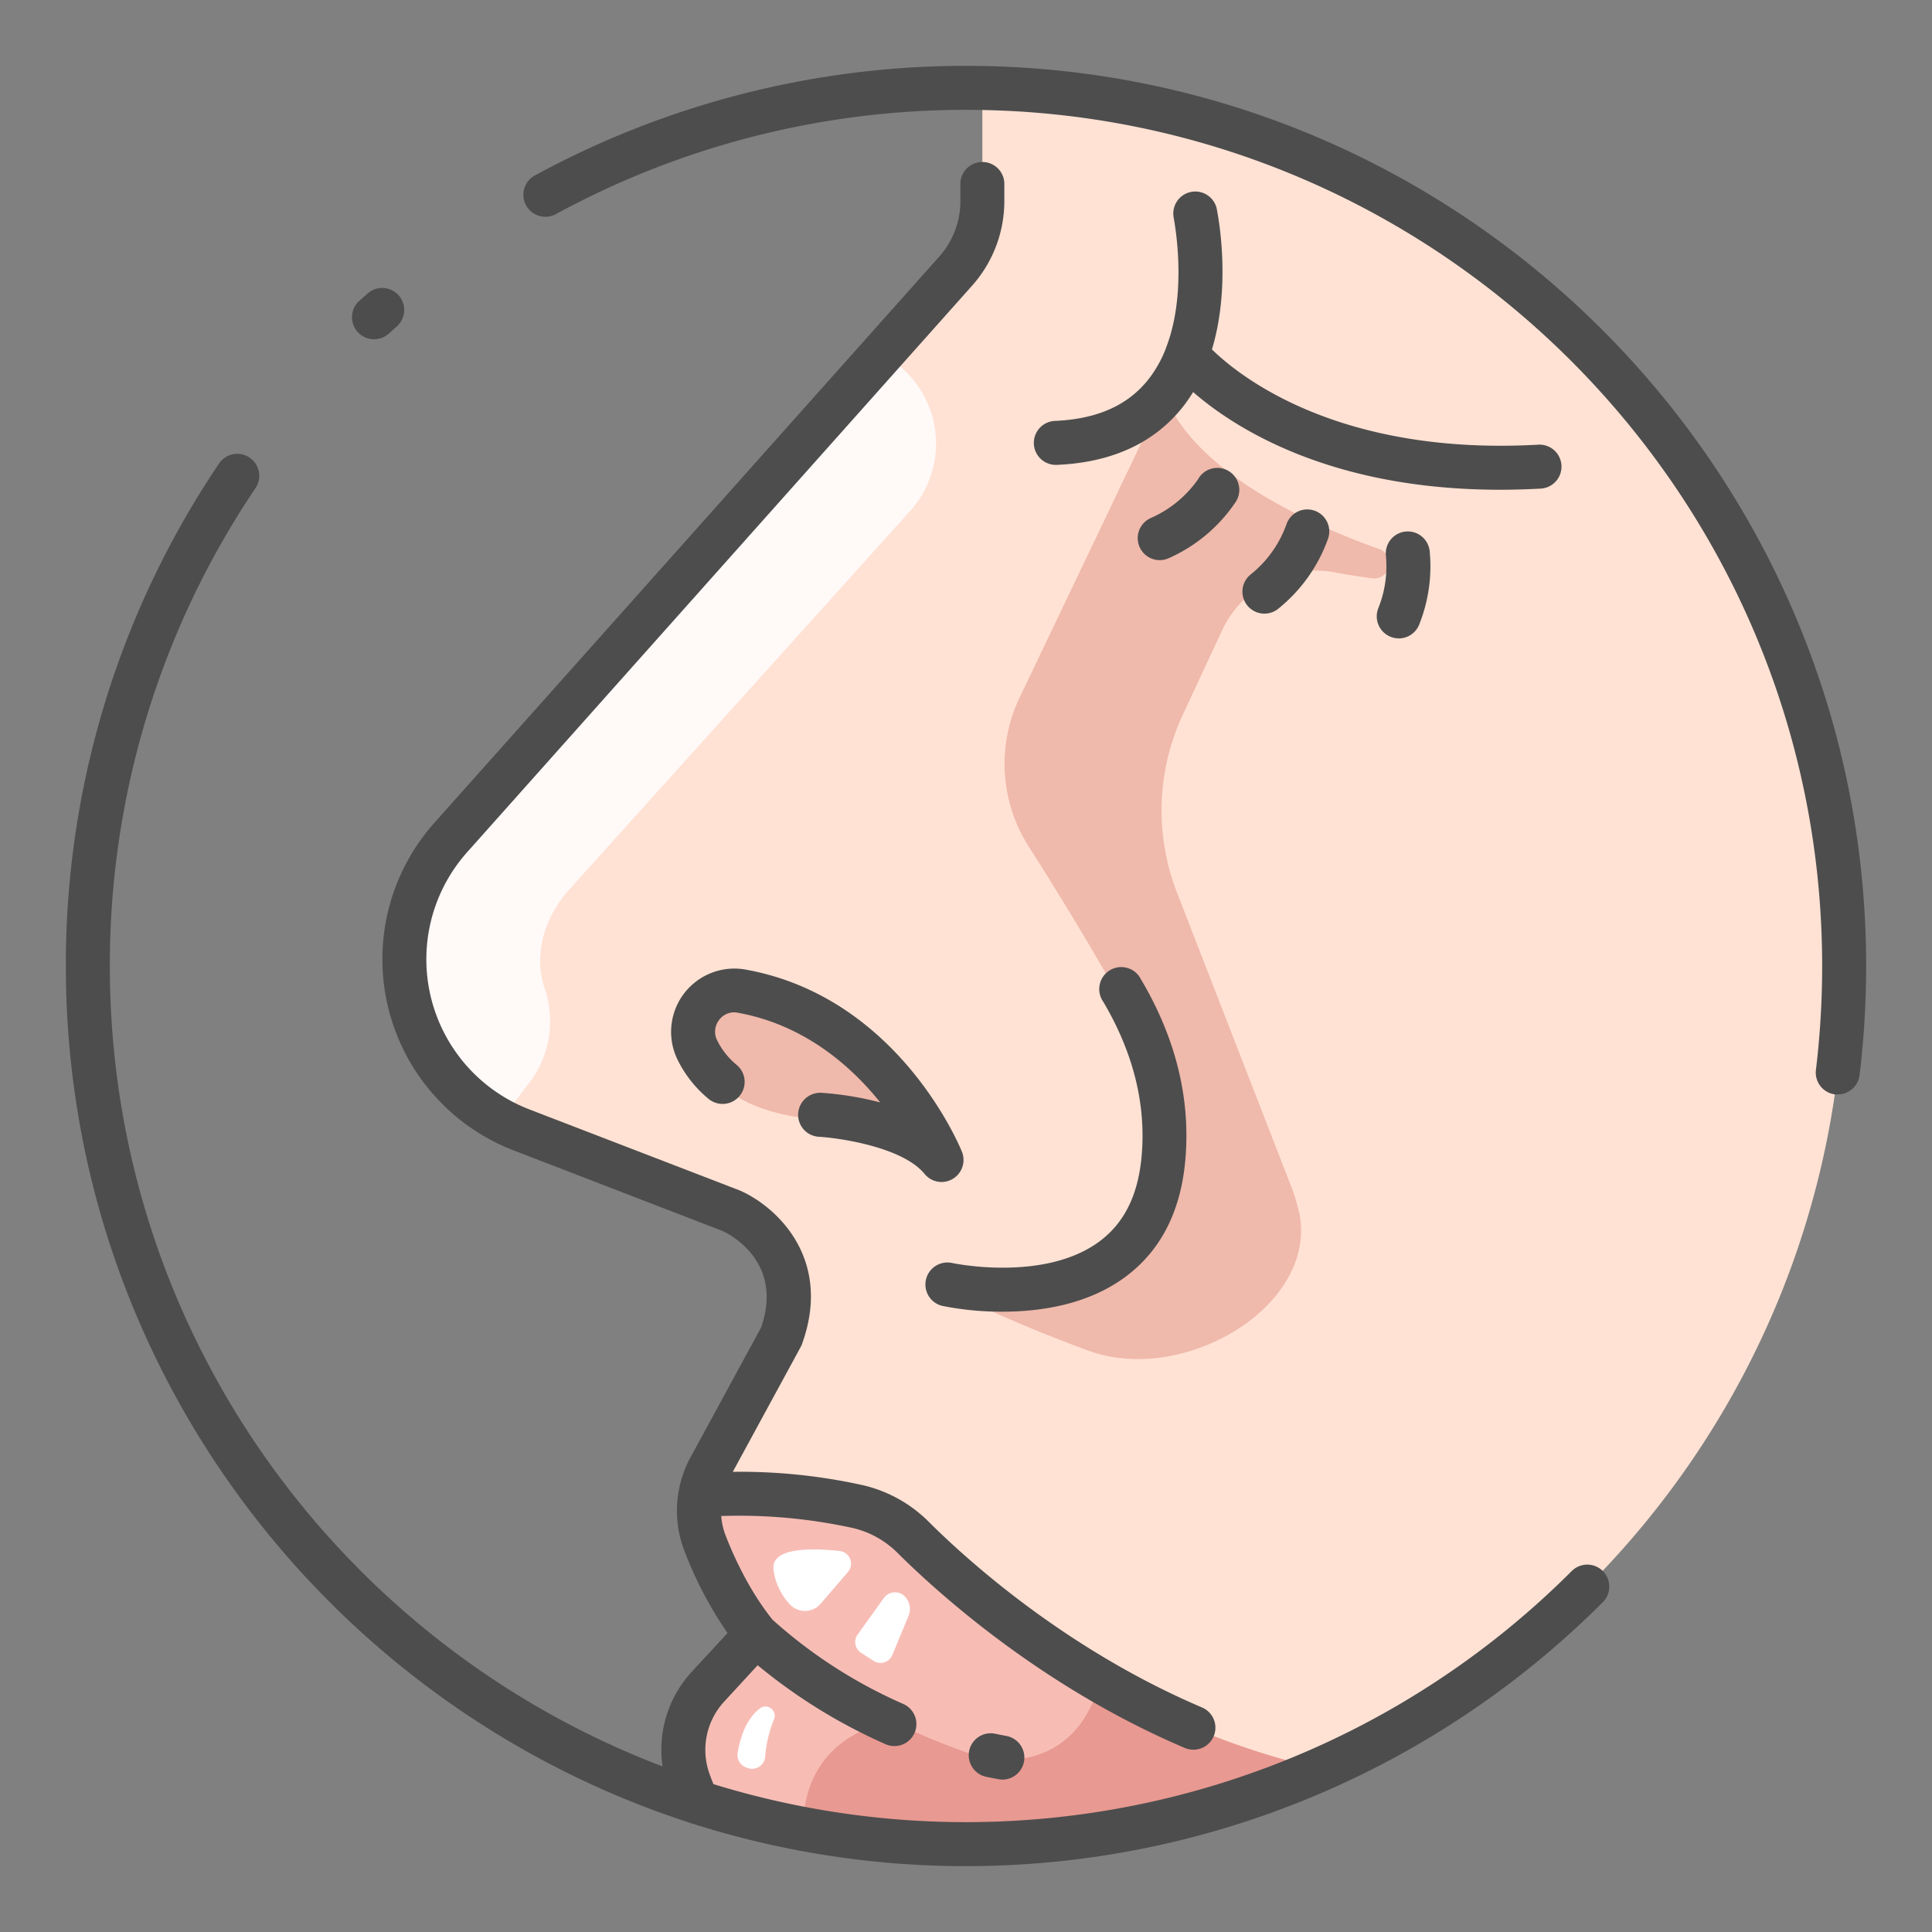 <svg id="icon" xmlns="http://www.w3.org/2000/svg" viewBox="0 0 512 512"><rect x="0" y="0" width="512" height="512" fill="#808080" stroke="none"/><defs><style>.cls-1{fill:#ffe2d4;}.cls-2{fill:#f7bdb5;}.cls-3{fill:#efb9ab;}.cls-4{fill:#fff9f8;}.cls-5{fill:#e89991;}.cls-6{fill:#fff;}.cls-7{fill:#4d4d4d;}</style></defs><title>nose</title><path class="cls-1" d="M488.72,256c0-127.08-101.86-230.35-228.39-232.67V53.27a27.88,27.88,0,0,1-7.07,18.57L119.45,222a48.47,48.47,0,0,0,18.73,77.47l55.54,21.43s21.89,9.51,13.32,33.31L188.12,389a23.78,23.78,0,0,0-1.28,20c2.71,7,7.09,16.25,13.54,24.18L187.65,447a24.72,24.72,0,0,0-5.05,25.24c.62,1.71,1.34,3.51,2.15,5.37A232.43,232.43,0,0,0,256,488.72C384.53,488.72,488.72,384.53,488.72,256Z"/><path class="cls-2" d="M227.17,399.23a150.93,150.93,0,0,0-41.57-3.07,23.79,23.79,0,0,0,1.24,12.8c2.71,7,7.09,16.25,13.54,24.18L187.65,447a24.72,24.72,0,0,0-5.05,25.24c.62,1.71,1.34,3.51,2.15,5.37a233.42,233.42,0,0,0,165.55-8.78C295.86,457,255.78,421.2,241.94,407.38A30.49,30.49,0,0,0,227.17,399.23Z"/><path class="cls-3" d="M196.55,263.93a11,11,0,0,0-11.69,15.57c3.84,7.82,12.66,15.77,32.48,17.22,0,0,23.47,1.28,32.22,12C249.56,308.68,234.19,270.68,196.55,263.93Z"/><path class="cls-4" d="M140.23,287a26.84,26.84,0,0,0,4.14-24.95c-4.94-14.9,6.65-26.5,6.65-26.5L241.2,135.41a26.67,26.67,0,0,0-3.38-38.86l-3.89-3L119.45,222a48.48,48.48,0,0,0,13.15,74.91Z"/><path class="cls-3" d="M365.76,145.61c-21.62-7.75-49.26-21.19-57.2-41l-38.35,80.25a40.7,40.7,0,0,0,2.38,39.43c8.48,13.32,19.9,31.93,29.36,49.71l6.38,12.8c2.41,12.44,1.92,27.48-7.71,41.25,0,0-19.34,19.07-49.69,13.74,0,0,14.09,7.54,37.5,16.14,25.15,9.23,60.32-11.54,56-35.95,0,0-1-4.36-1.86-6.54l-30.66-78.89a60.1,60.1,0,0,1,1.54-47.13l10.41-22.36a27.42,27.42,0,0,1,29.93-15.37c3.14.59,6.53,1.14,10.08,1.59A4,4,0,0,0,365.76,145.61Z"/><path class="cls-5" d="M350.3,468.81a196,196,0,0,1-45.41-16.2c-1.62-.74-3.07-1.47-4.33-2.2q-4.6-2.43-8.95-5h0c-7.12,26.42-30.84,20.51-31.86,20.24a199.71,199.71,0,0,1-23.86-9.7C217,460.91,213,473.65,212.72,484.68A233.45,233.45,0,0,0,350.3,468.81Z"/><path class="cls-6" d="M224.74,416.56,217.48,425a5.46,5.46,0,0,1-8.15.18,16.62,16.62,0,0,1-4.35-9.24c-.7-5.95,10.31-5.7,17.59-4.9A3.38,3.38,0,0,1,224.74,416.56Z"/><path class="cls-6" d="M234.22,423.51l-6.94,9.66a3.4,3.4,0,0,0,.91,4.83l3.29,2.13a3.39,3.39,0,0,0,5-1.55l4.29-10.35a4.76,4.76,0,0,0-.89-5.05h0A3.63,3.63,0,0,0,234.22,423.51Z"/><path class="cls-6" d="M201.44,452.72c-1.89,1.39-4.78,4.63-5.95,11.84a3.48,3.48,0,0,0,2.22,3.82l.42.15a3.44,3.44,0,0,0,4.64-3,33.19,33.19,0,0,1,2.37-9.94,2.44,2.44,0,0,0-.67-2.74h0A2.43,2.43,0,0,0,201.44,452.72Z"/><path class="cls-7" d="M182.31,482.89a6.24,6.24,0,0,0,1.18.38,238.59,238.59,0,0,0,241.28-58.68,5.83,5.83,0,0,0-8.25-8.24,227,227,0,0,1-227.45,56.46c-.35-.86-.69-1.73-1-2.59a18.87,18.87,0,0,1,3.86-19.29l8.86-9.62a144.87,144.87,0,0,0,33.89,20.92,5.74,5.74,0,0,0,2.35.5,5.83,5.83,0,0,0,2.36-11.16,129.22,129.22,0,0,1-34.66-22.33c-6-7.49-10.1-16.29-12.46-22.38a18.26,18.26,0,0,1-1.14-5.1,141,141,0,0,1,34.74,3.15,24.67,24.67,0,0,1,11.95,6.59C248,421.62,275.64,446.91,314,463.23a5.91,5.91,0,0,0,2.28.46,5.83,5.83,0,0,0,2.28-11.19c-36.45-15.52-62.82-39.61-72.47-49.25a36.25,36.25,0,0,0-17.6-9.7,150.29,150.29,0,0,0-34.29-3.5l18-33.11a5.87,5.87,0,0,0,.36-.81c8.24-22.89-7.17-36.58-16.48-40.63l-.22-.09L140.28,294a42.64,42.64,0,0,1-16.48-68.16L257.61,75.71a33.68,33.68,0,0,0,8.55-22.44V49a5.83,5.83,0,1,0-11.65,0v4.3A22.06,22.06,0,0,1,248.91,68L115.1,218.07a54.3,54.3,0,0,0,21,86.79l55.4,21.37c1.45.66,16.3,7.91,10.21,25.55L183,386.2a29.6,29.6,0,0,0-1.6,24.87,103.31,103.31,0,0,0,11.4,21.71L183.36,443a30.44,30.44,0,0,0-7.77,25.12C90.05,435.63,29.11,352.81,29.11,256a225.83,225.83,0,0,1,38.6-126.65,5.82,5.82,0,1,0-9.66-6.51A237.35,237.35,0,0,0,17.45,256C17.45,361.83,86.73,451.77,182.31,482.89Z"/><path class="cls-7" d="M256,17.45a238.82,238.82,0,0,0-114.16,29,5.83,5.83,0,1,0,5.59,10.23A227.09,227.09,0,0,1,256,29.11c125.11,0,226.89,101.78,226.89,226.89a229.65,229.65,0,0,1-1.65,27.54,5.83,5.83,0,0,0,5.09,6.49,5.48,5.48,0,0,0,.7,0,5.83,5.83,0,0,0,5.78-5.13A242.52,242.52,0,0,0,494.55,256C494.55,124.46,387.54,17.45,256,17.45Z"/><path class="cls-7" d="M99.15,89.9a5.79,5.79,0,0,0,3.94-1.53l2.14-1.93a5.83,5.83,0,0,0-7.75-8.71l-2.26,2A5.83,5.83,0,0,0,99.15,89.9Z"/><path class="cls-7" d="M263.55,459.42a5.83,5.83,0,0,0-2.41,11.4c1.16.25,2.34.48,3.52.69a5.33,5.33,0,0,0,1,.1,5.83,5.83,0,0,0,1-11.57C265.67,459.85,264.6,459.64,263.55,459.42Z"/><path class="cls-7" d="M211.52,295.12a5.83,5.83,0,0,0,5.5,6.14c5.43.3,22.22,2.74,28,9.84a5.85,5.85,0,0,0,4.51,2.14,5.84,5.84,0,0,0,5.4-8c-.67-1.67-17-41.06-57.38-48.3a16.77,16.77,0,0,0-18,23.87,31.34,31.34,0,0,0,8.22,10.4,5.83,5.83,0,1,0,7.45-9,19.83,19.83,0,0,1-5.2-6.57,5.07,5.07,0,0,1,.54-5.32,4.9,4.9,0,0,1,4.88-1.95c17.57,3.15,30,14,37.83,23.79a83.62,83.62,0,0,0-15.69-2.56A5.87,5.87,0,0,0,211.52,295.12Z"/><path class="cls-7" d="M252.18,334.68a5.83,5.83,0,0,0-2.52,11.38,79.42,79.42,0,0,0,16,1.55c9.79,0,22.29-1.75,32.27-9,9.41-6.83,14.84-17.14,16.14-30.65,1.58-16.37-2.36-32.67-11.72-48.46a5.83,5.83,0,1,0-10,5.94c8.07,13.62,11.49,27.54,10.15,41.4-1,10.16-4.69,17.46-11.35,22.31C276.43,339.84,252.43,334.74,252.18,334.68Z"/><path class="cls-7" d="M309,92.24a32.27,32.27,0,0,1-4.52,8.13c-5.46,7-13.63,10.7-25,11.18a5.83,5.83,0,0,0,.24,11.65H280c14.8-.62,26.15-5.91,33.74-15.72a40.48,40.48,0,0,0,2.45-3.58c10.78,9.38,36.16,25.89,81.35,25.89q5.25,0,10.86-.31a5.83,5.83,0,0,0-.66-11.64c-53.15,3-79.42-18.25-86.56-25.24,5.34-17.71,1.42-36.56,1.2-37.58A5.83,5.83,0,0,0,311,57.46c0,.23,4,19.37-2,34.74Z"/><path class="cls-7" d="M317.68,126.74A29.86,29.86,0,0,1,305,137.27a5.83,5.83,0,0,0,2.33,11.17,5.74,5.74,0,0,0,2.32-.48,41.67,41.67,0,0,0,17.65-14.69,5.83,5.83,0,1,0-9.65-6.53Z"/><path class="cls-7" d="M340.94,138.9a29.86,29.86,0,0,1-9.56,13.39,5.83,5.83,0,0,0,7.21,9.16,41.79,41.79,0,0,0,13.35-18.68,5.83,5.83,0,1,0-11-3.87Z"/><path class="cls-7" d="M368.53,168.76a5.81,5.81,0,0,0,7.57-3.24A41.51,41.51,0,0,0,378.87,146a5.83,5.83,0,0,0-11.6,1.17,29.71,29.71,0,0,1-2,14A5.84,5.84,0,0,0,368.53,168.76Z"/></svg>